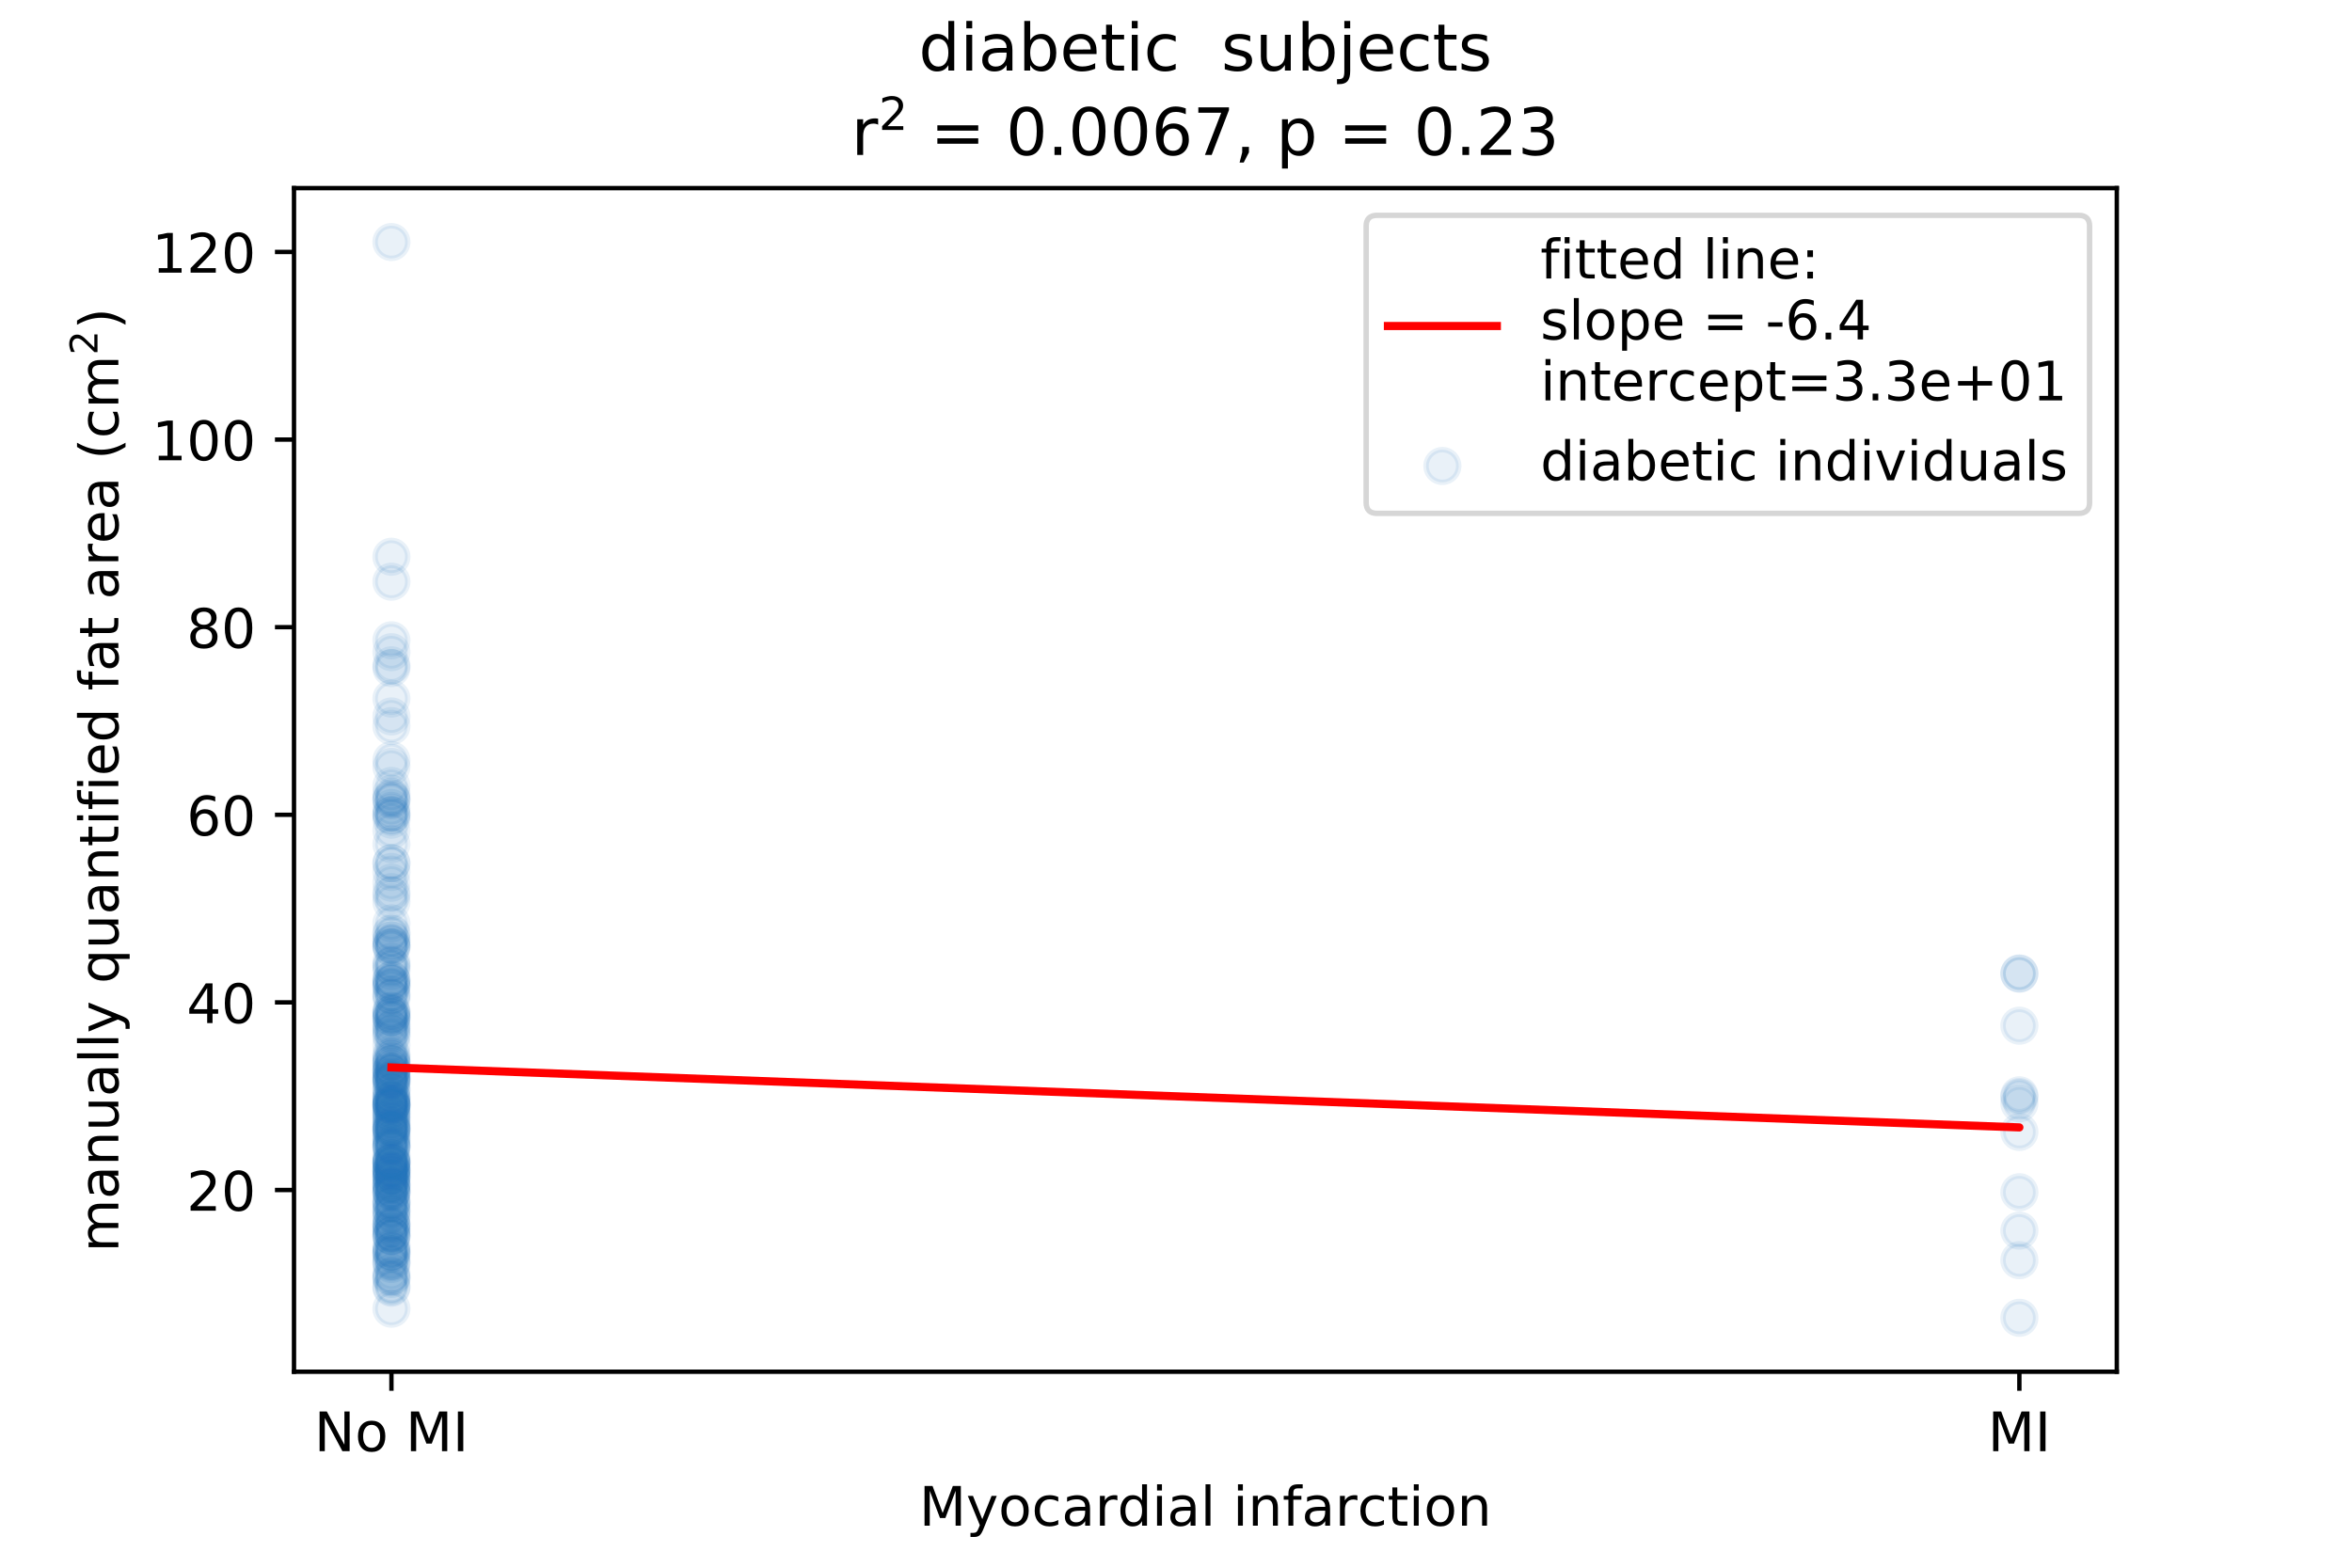 <?xml version="1.0" encoding="utf-8" standalone="no"?>
<!DOCTYPE svg PUBLIC "-//W3C//DTD SVG 1.1//EN"
  "http://www.w3.org/Graphics/SVG/1.1/DTD/svg11.dtd">
<!-- Created with matplotlib (https://matplotlib.org/) -->
<svg height="288pt" version="1.1" viewBox="0 0 432 288" width="432pt" xmlns="http://www.w3.org/2000/svg" xmlns:xlink="http://www.w3.org/1999/xlink">
 <defs>
  <style type="text/css">
*{stroke-linecap:butt;stroke-linejoin:round;}
  </style>
 </defs>
 <g id="figure_1">
  <g id="patch_1">
   <path d="M 0 288 
L 432 288 
L 432 0 
L 0 0 
z
" style="fill:#ffffff;"/>
  </g>
  <g id="axes_1">
   <g id="patch_2">
    <path d="M 54 252 
L 388.8 252 
L 388.8 34.56 
L 54 34.56 
z
" style="fill:#ffffff;"/>
   </g>
   <g id="PathCollection_1">
    <defs>
     <path d="M 0 3 
C 0.796 3 1.559 2.684 2.121 2.121 
C 2.684 1.559 3 0.796 3 0 
C 3 -0.796 2.684 -1.559 2.121 -2.121 
C 1.559 -2.684 0.796 -3 0 -3 
C -0.796 -3 -1.559 -2.684 -2.121 -2.121 
C -2.684 -1.559 -3 -0.796 -3 0 
C -3 0.796 -2.684 1.559 -2.121 2.121 
C -1.559 2.684 -0.796 3 0 3 
z
" id="md824e006c3" style="stroke:#1f77b4;stroke-opacity:0.1;"/>
    </defs>
    <g clip-path="url(#p016fe35ab0)">
     <use style="fill:#1f77b4;fill-opacity:0.1;stroke:#1f77b4;stroke-opacity:0.1;" x="71.897" xlink:href="#md824e006c3" y="216.555"/>
     <use style="fill:#1f77b4;fill-opacity:0.1;stroke:#1f77b4;stroke-opacity:0.1;" x="71.897" xlink:href="#md824e006c3" y="234.673"/>
     <use style="fill:#1f77b4;fill-opacity:0.1;stroke:#1f77b4;stroke-opacity:0.1;" x="71.897" xlink:href="#md824e006c3" y="204.247"/>
     <use style="fill:#1f77b4;fill-opacity:0.1;stroke:#1f77b4;stroke-opacity:0.1;" x="71.897" xlink:href="#md824e006c3" y="202.522"/>
     <use style="fill:#1f77b4;fill-opacity:0.1;stroke:#1f77b4;stroke-opacity:0.1;" x="71.897" xlink:href="#md824e006c3" y="234.5"/>
     <use style="fill:#1f77b4;fill-opacity:0.1;stroke:#1f77b4;stroke-opacity:0.1;" x="71.897" xlink:href="#md824e006c3" y="190.407"/>
     <use style="fill:#1f77b4;fill-opacity:0.1;stroke:#1f77b4;stroke-opacity:0.1;" x="71.897" xlink:href="#md824e006c3" y="221.099"/>
     <use style="fill:#1f77b4;fill-opacity:0.1;stroke:#1f77b4;stroke-opacity:0.1;" x="370.903" xlink:href="#md824e006c3" y="201.218"/>
     <use style="fill:#1f77b4;fill-opacity:0.1;stroke:#1f77b4;stroke-opacity:0.1;" x="71.897" xlink:href="#md824e006c3" y="222.652"/>
     <use style="fill:#1f77b4;fill-opacity:0.1;stroke:#1f77b4;stroke-opacity:0.1;" x="71.897" xlink:href="#md824e006c3" y="207.64"/>
     <use style="fill:#1f77b4;fill-opacity:0.1;stroke:#1f77b4;stroke-opacity:0.1;" x="71.897" xlink:href="#md824e006c3" y="229.899"/>
     <use style="fill:#1f77b4;fill-opacity:0.1;stroke:#1f77b4;stroke-opacity:0.1;" x="71.897" xlink:href="#md824e006c3" y="198.093"/>
     <use style="fill:#1f77b4;fill-opacity:0.1;stroke:#1f77b4;stroke-opacity:0.1;" x="71.897" xlink:href="#md824e006c3" y="225.701"/>
     <use style="fill:#1f77b4;fill-opacity:0.1;stroke:#1f77b4;stroke-opacity:0.1;" x="71.897" xlink:href="#md824e006c3" y="223.63"/>
     <use style="fill:#1f77b4;fill-opacity:0.1;stroke:#1f77b4;stroke-opacity:0.1;" x="370.903" xlink:href="#md824e006c3" y="231.51"/>
     <use style="fill:#1f77b4;fill-opacity:0.1;stroke:#1f77b4;stroke-opacity:0.1;" x="71.897" xlink:href="#md824e006c3" y="223.469"/>
     <use style="fill:#1f77b4;fill-opacity:0.1;stroke:#1f77b4;stroke-opacity:0.1;" x="71.897" xlink:href="#md824e006c3" y="205.57"/>
     <use style="fill:#1f77b4;fill-opacity:0.1;stroke:#1f77b4;stroke-opacity:0.1;" x="370.903" xlink:href="#md824e006c3" y="188.43"/>
     <use style="fill:#1f77b4;fill-opacity:0.1;stroke:#1f77b4;stroke-opacity:0.1;" x="71.897" xlink:href="#md824e006c3" y="202.752"/>
     <use style="fill:#1f77b4;fill-opacity:0.1;stroke:#1f77b4;stroke-opacity:0.1;" x="71.897" xlink:href="#md824e006c3" y="201.716"/>
     <use style="fill:#1f77b4;fill-opacity:0.1;stroke:#1f77b4;stroke-opacity:0.1;" x="71.897" xlink:href="#md824e006c3" y="207.211"/>
     <use style="fill:#1f77b4;fill-opacity:0.1;stroke:#1f77b4;stroke-opacity:0.1;" x="370.903" xlink:href="#md824e006c3" y="242.093"/>
     <use style="fill:#1f77b4;fill-opacity:0.1;stroke:#1f77b4;stroke-opacity:0.1;" x="71.897" xlink:href="#md824e006c3" y="220.984"/>
     <use style="fill:#1f77b4;fill-opacity:0.1;stroke:#1f77b4;stroke-opacity:0.1;" x="71.897" xlink:href="#md824e006c3" y="236.571"/>
     <use style="fill:#1f77b4;fill-opacity:0.1;stroke:#1f77b4;stroke-opacity:0.1;" x="71.897" xlink:href="#md824e006c3" y="218.799"/>
     <use style="fill:#1f77b4;fill-opacity:0.1;stroke:#1f77b4;stroke-opacity:0.1;" x="71.897" xlink:href="#md824e006c3" y="212.299"/>
     <use style="fill:#1f77b4;fill-opacity:0.1;stroke:#1f77b4;stroke-opacity:0.1;" x="71.897" xlink:href="#md824e006c3" y="218.856"/>
     <use style="fill:#1f77b4;fill-opacity:0.1;stroke:#1f77b4;stroke-opacity:0.1;" x="71.897" xlink:href="#md824e006c3" y="203.721"/>
     <use style="fill:#1f77b4;fill-opacity:0.1;stroke:#1f77b4;stroke-opacity:0.1;" x="71.897" xlink:href="#md824e006c3" y="202.119"/>
     <use style="fill:#1f77b4;fill-opacity:0.1;stroke:#1f77b4;stroke-opacity:0.1;" x="71.897" xlink:href="#md824e006c3" y="201.486"/>
     <use style="fill:#1f77b4;fill-opacity:0.1;stroke:#1f77b4;stroke-opacity:0.1;" x="71.897" xlink:href="#md824e006c3" y="185.715"/>
     <use style="fill:#1f77b4;fill-opacity:0.1;stroke:#1f77b4;stroke-opacity:0.1;" x="71.897" xlink:href="#md824e006c3" y="215.348"/>
     <use style="fill:#1f77b4;fill-opacity:0.1;stroke:#1f77b4;stroke-opacity:0.1;" x="71.897" xlink:href="#md824e006c3" y="234.961"/>
     <use style="fill:#1f77b4;fill-opacity:0.1;stroke:#1f77b4;stroke-opacity:0.1;" x="71.897" xlink:href="#md824e006c3" y="197.92"/>
     <use style="fill:#1f77b4;fill-opacity:0.1;stroke:#1f77b4;stroke-opacity:0.1;" x="71.897" xlink:href="#md824e006c3" y="202.891"/>
     <use style="fill:#1f77b4;fill-opacity:0.1;stroke:#1f77b4;stroke-opacity:0.1;" x="71.897" xlink:href="#md824e006c3" y="214.6"/>
     <use style="fill:#1f77b4;fill-opacity:0.1;stroke:#1f77b4;stroke-opacity:0.1;" x="71.897" xlink:href="#md824e006c3" y="201.486"/>
     <use style="fill:#1f77b4;fill-opacity:0.1;stroke:#1f77b4;stroke-opacity:0.1;" x="71.897" xlink:href="#md824e006c3" y="207.065"/>
     <use style="fill:#1f77b4;fill-opacity:0.1;stroke:#1f77b4;stroke-opacity:0.1;" x="71.897" xlink:href="#md824e006c3" y="206.778"/>
     <use style="fill:#1f77b4;fill-opacity:0.1;stroke:#1f77b4;stroke-opacity:0.1;" x="71.897" xlink:href="#md824e006c3" y="207.64"/>
     <use style="fill:#1f77b4;fill-opacity:0.1;stroke:#1f77b4;stroke-opacity:0.1;" x="71.897" xlink:href="#md824e006c3" y="230.359"/>
     <use style="fill:#1f77b4;fill-opacity:0.1;stroke:#1f77b4;stroke-opacity:0.1;" x="71.897" xlink:href="#md824e006c3" y="208.791"/>
     <use style="fill:#1f77b4;fill-opacity:0.1;stroke:#1f77b4;stroke-opacity:0.1;" x="71.897" xlink:href="#md824e006c3" y="202.769"/>
     <use style="fill:#1f77b4;fill-opacity:0.1;stroke:#1f77b4;stroke-opacity:0.1;" x="370.903" xlink:href="#md824e006c3" y="201.544"/>
     <use style="fill:#1f77b4;fill-opacity:0.1;stroke:#1f77b4;stroke-opacity:0.1;" x="71.897" xlink:href="#md824e006c3" y="215.356"/>
     <use style="fill:#1f77b4;fill-opacity:0.1;stroke:#1f77b4;stroke-opacity:0.1;" x="71.897" xlink:href="#md824e006c3" y="230.762"/>
     <use style="fill:#1f77b4;fill-opacity:0.1;stroke:#1f77b4;stroke-opacity:0.1;" x="71.897" xlink:href="#md824e006c3" y="210.939"/>
     <use style="fill:#1f77b4;fill-opacity:0.1;stroke:#1f77b4;stroke-opacity:0.1;" x="71.897" xlink:href="#md824e006c3" y="229.899"/>
     <use style="fill:#1f77b4;fill-opacity:0.1;stroke:#1f77b4;stroke-opacity:0.1;" x="71.897" xlink:href="#md824e006c3" y="224.846"/>
     <use style="fill:#1f77b4;fill-opacity:0.1;stroke:#1f77b4;stroke-opacity:0.1;" x="71.897" xlink:href="#md824e006c3" y="240.425"/>
     <use style="fill:#1f77b4;fill-opacity:0.1;stroke:#1f77b4;stroke-opacity:0.1;" x="71.897" xlink:href="#md824e006c3" y="187.337"/>
     <use style="fill:#1f77b4;fill-opacity:0.1;stroke:#1f77b4;stroke-opacity:0.1;" x="71.897" xlink:href="#md824e006c3" y="174.051"/>
     <use style="fill:#1f77b4;fill-opacity:0.1;stroke:#1f77b4;stroke-opacity:0.1;" x="71.897" xlink:href="#md824e006c3" y="226.218"/>
     <use style="fill:#1f77b4;fill-opacity:0.1;stroke:#1f77b4;stroke-opacity:0.1;" x="370.903" xlink:href="#md824e006c3" y="202.694"/>
     <use style="fill:#1f77b4;fill-opacity:0.1;stroke:#1f77b4;stroke-opacity:0.1;" x="71.897" xlink:href="#md824e006c3" y="233.81"/>
     <use style="fill:#1f77b4;fill-opacity:0.1;stroke:#1f77b4;stroke-opacity:0.1;" x="71.897" xlink:href="#md824e006c3" y="227.081"/>
     <use style="fill:#1f77b4;fill-opacity:0.1;stroke:#1f77b4;stroke-opacity:0.1;" x="71.897" xlink:href="#md824e006c3" y="210.631"/>
     <use style="fill:#1f77b4;fill-opacity:0.1;stroke:#1f77b4;stroke-opacity:0.1;" x="71.897" xlink:href="#md824e006c3" y="219.144"/>
     <use style="fill:#1f77b4;fill-opacity:0.1;stroke:#1f77b4;stroke-opacity:0.1;" x="71.897" xlink:href="#md824e006c3" y="216.383"/>
     <use style="fill:#1f77b4;fill-opacity:0.1;stroke:#1f77b4;stroke-opacity:0.1;" x="71.897" xlink:href="#md824e006c3" y="169.622"/>
     <use style="fill:#1f77b4;fill-opacity:0.1;stroke:#1f77b4;stroke-opacity:0.1;" x="71.897" xlink:href="#md824e006c3" y="189.12"/>
     <use style="fill:#1f77b4;fill-opacity:0.1;stroke:#1f77b4;stroke-opacity:0.1;" x="71.897" xlink:href="#md824e006c3" y="145.832"/>
     <use style="fill:#1f77b4;fill-opacity:0.1;stroke:#1f77b4;stroke-opacity:0.1;" x="71.897" xlink:href="#md824e006c3" y="217.706"/>
     <use style="fill:#1f77b4;fill-opacity:0.1;stroke:#1f77b4;stroke-opacity:0.1;" x="71.897" xlink:href="#md824e006c3" y="195.505"/>
     <use style="fill:#1f77b4;fill-opacity:0.1;stroke:#1f77b4;stroke-opacity:0.1;" x="71.897" xlink:href="#md824e006c3" y="186.129"/>
     <use style="fill:#1f77b4;fill-opacity:0.1;stroke:#1f77b4;stroke-opacity:0.1;" x="71.897" xlink:href="#md824e006c3" y="149.722"/>
     <use style="fill:#1f77b4;fill-opacity:0.1;stroke:#1f77b4;stroke-opacity:0.1;" x="71.897" xlink:href="#md824e006c3" y="188.2"/>
     <use style="fill:#1f77b4;fill-opacity:0.1;stroke:#1f77b4;stroke-opacity:0.1;" x="71.897" xlink:href="#md824e006c3" y="149.779"/>
     <use style="fill:#1f77b4;fill-opacity:0.1;stroke:#1f77b4;stroke-opacity:0.1;" x="71.897" xlink:href="#md824e006c3" y="217.361"/>
     <use style="fill:#1f77b4;fill-opacity:0.1;stroke:#1f77b4;stroke-opacity:0.1;" x="71.897" xlink:href="#md824e006c3" y="198.208"/>
     <use style="fill:#1f77b4;fill-opacity:0.1;stroke:#1f77b4;stroke-opacity:0.1;" x="71.897" xlink:href="#md824e006c3" y="202.252"/>
     <use style="fill:#1f77b4;fill-opacity:0.1;stroke:#1f77b4;stroke-opacity:0.1;" x="71.897" xlink:href="#md824e006c3" y="177.56"/>
     <use style="fill:#1f77b4;fill-opacity:0.1;stroke:#1f77b4;stroke-opacity:0.1;" x="71.897" xlink:href="#md824e006c3" y="213.565"/>
     <use style="fill:#1f77b4;fill-opacity:0.1;stroke:#1f77b4;stroke-opacity:0.1;" x="71.897" xlink:href="#md824e006c3" y="205.052"/>
     <use style="fill:#1f77b4;fill-opacity:0.1;stroke:#1f77b4;stroke-opacity:0.1;" x="71.897" xlink:href="#md824e006c3" y="232.2"/>
     <use style="fill:#1f77b4;fill-opacity:0.1;stroke:#1f77b4;stroke-opacity:0.1;" x="71.897" xlink:href="#md824e006c3" y="131.616"/>
     <use style="fill:#1f77b4;fill-opacity:0.1;stroke:#1f77b4;stroke-opacity:0.1;" x="71.897" xlink:href="#md824e006c3" y="215.003"/>
     <use style="fill:#1f77b4;fill-opacity:0.1;stroke:#1f77b4;stroke-opacity:0.1;" x="71.897" xlink:href="#md824e006c3" y="194.584"/>
     <use style="fill:#1f77b4;fill-opacity:0.1;stroke:#1f77b4;stroke-opacity:0.1;" x="71.897" xlink:href="#md824e006c3" y="213.622"/>
     <use style="fill:#1f77b4;fill-opacity:0.1;stroke:#1f77b4;stroke-opacity:0.1;" x="71.897" xlink:href="#md824e006c3" y="122.733"/>
     <use style="fill:#1f77b4;fill-opacity:0.1;stroke:#1f77b4;stroke-opacity:0.1;" x="71.897" xlink:href="#md824e006c3" y="202.982"/>
     <use style="fill:#1f77b4;fill-opacity:0.1;stroke:#1f77b4;stroke-opacity:0.1;" x="71.897" xlink:href="#md824e006c3" y="209.999"/>
     <use style="fill:#1f77b4;fill-opacity:0.1;stroke:#1f77b4;stroke-opacity:0.1;" x="71.897" xlink:href="#md824e006c3" y="147.019"/>
     <use style="fill:#1f77b4;fill-opacity:0.1;stroke:#1f77b4;stroke-opacity:0.1;" x="71.897" xlink:href="#md824e006c3" y="176.688"/>
     <use style="fill:#1f77b4;fill-opacity:0.1;stroke:#1f77b4;stroke-opacity:0.1;" x="71.897" xlink:href="#md824e006c3" y="133.387"/>
     <use style="fill:#1f77b4;fill-opacity:0.1;stroke:#1f77b4;stroke-opacity:0.1;" x="71.897" xlink:href="#md824e006c3" y="196.77"/>
     <use style="fill:#1f77b4;fill-opacity:0.1;stroke:#1f77b4;stroke-opacity:0.1;" x="71.897" xlink:href="#md824e006c3" y="199.991"/>
     <use style="fill:#1f77b4;fill-opacity:0.1;stroke:#1f77b4;stroke-opacity:0.1;" x="71.897" xlink:href="#md824e006c3" y="146.846"/>
     <use style="fill:#1f77b4;fill-opacity:0.1;stroke:#1f77b4;stroke-opacity:0.1;" x="71.897" xlink:href="#md824e006c3" y="180.741"/>
     <use style="fill:#1f77b4;fill-opacity:0.1;stroke:#1f77b4;stroke-opacity:0.1;" x="71.897" xlink:href="#md824e006c3" y="128.332"/>
     <use style="fill:#1f77b4;fill-opacity:0.1;stroke:#1f77b4;stroke-opacity:0.1;" x="71.897" xlink:href="#md824e006c3" y="198.38"/>
     <use style="fill:#1f77b4;fill-opacity:0.1;stroke:#1f77b4;stroke-opacity:0.1;" x="71.897" xlink:href="#md824e006c3" y="146.647"/>
     <use style="fill:#1f77b4;fill-opacity:0.1;stroke:#1f77b4;stroke-opacity:0.1;" x="71.897" xlink:href="#md824e006c3" y="216.038"/>
     <use style="fill:#1f77b4;fill-opacity:0.1;stroke:#1f77b4;stroke-opacity:0.1;" x="71.897" xlink:href="#md824e006c3" y="195.505"/>
     <use style="fill:#1f77b4;fill-opacity:0.1;stroke:#1f77b4;stroke-opacity:0.1;" x="71.897" xlink:href="#md824e006c3" y="180.033"/>
     <use style="fill:#1f77b4;fill-opacity:0.1;stroke:#1f77b4;stroke-opacity:0.1;" x="71.897" xlink:href="#md824e006c3" y="177.387"/>
     <use style="fill:#1f77b4;fill-opacity:0.1;stroke:#1f77b4;stroke-opacity:0.1;" x="71.897" xlink:href="#md824e006c3" y="228.921"/>
     <use style="fill:#1f77b4;fill-opacity:0.1;stroke:#1f77b4;stroke-opacity:0.1;" x="71.897" xlink:href="#md824e006c3" y="173.5"/>
     <use style="fill:#1f77b4;fill-opacity:0.1;stroke:#1f77b4;stroke-opacity:0.1;" x="71.897" xlink:href="#md824e006c3" y="155.071"/>
     <use style="fill:#1f77b4;fill-opacity:0.1;stroke:#1f77b4;stroke-opacity:0.1;" x="71.897" xlink:href="#md824e006c3" y="204.362"/>
     <use style="fill:#1f77b4;fill-opacity:0.1;stroke:#1f77b4;stroke-opacity:0.1;" x="370.903" xlink:href="#md824e006c3" y="178.882"/>
     <use style="fill:#1f77b4;fill-opacity:0.1;stroke:#1f77b4;stroke-opacity:0.1;" x="71.897" xlink:href="#md824e006c3" y="207.525"/>
     <use style="fill:#1f77b4;fill-opacity:0.1;stroke:#1f77b4;stroke-opacity:0.1;" x="71.897" xlink:href="#md824e006c3" y="191.996"/>
     <use style="fill:#1f77b4;fill-opacity:0.1;stroke:#1f77b4;stroke-opacity:0.1;" x="71.897" xlink:href="#md824e006c3" y="178.365"/>
     <use style="fill:#1f77b4;fill-opacity:0.1;stroke:#1f77b4;stroke-opacity:0.1;" x="71.897" xlink:href="#md824e006c3" y="185.784"/>
     <use style="fill:#1f77b4;fill-opacity:0.1;stroke:#1f77b4;stroke-opacity:0.1;" x="71.897" xlink:href="#md824e006c3" y="217.763"/>
     <use style="fill:#1f77b4;fill-opacity:0.1;stroke:#1f77b4;stroke-opacity:0.1;" x="71.897" xlink:href="#md824e006c3" y="183.484"/>
     <use style="fill:#1f77b4;fill-opacity:0.1;stroke:#1f77b4;stroke-opacity:0.1;" x="71.897" xlink:href="#md824e006c3" y="158.579"/>
     <use style="fill:#1f77b4;fill-opacity:0.1;stroke:#1f77b4;stroke-opacity:0.1;" x="71.897" xlink:href="#md824e006c3" y="139.656"/>
     <use style="fill:#1f77b4;fill-opacity:0.1;stroke:#1f77b4;stroke-opacity:0.1;" x="71.897" xlink:href="#md824e006c3" y="224.723"/>
     <use style="fill:#1f77b4;fill-opacity:0.1;stroke:#1f77b4;stroke-opacity:0.1;" x="71.897" xlink:href="#md824e006c3" y="196.54"/>
     <use style="fill:#1f77b4;fill-opacity:0.1;stroke:#1f77b4;stroke-opacity:0.1;" x="71.897" xlink:href="#md824e006c3" y="225.01"/>
     <use style="fill:#1f77b4;fill-opacity:0.1;stroke:#1f77b4;stroke-opacity:0.1;" x="71.897" xlink:href="#md824e006c3" y="195.042"/>
     <use style="fill:#1f77b4;fill-opacity:0.1;stroke:#1f77b4;stroke-opacity:0.1;" x="370.903" xlink:href="#md824e006c3" y="207.952"/>
     <use style="fill:#1f77b4;fill-opacity:0.1;stroke:#1f77b4;stroke-opacity:0.1;" x="71.897" xlink:href="#md824e006c3" y="179.944"/>
     <use style="fill:#1f77b4;fill-opacity:0.1;stroke:#1f77b4;stroke-opacity:0.1;" x="71.897" xlink:href="#md824e006c3" y="231.912"/>
     <use style="fill:#1f77b4;fill-opacity:0.1;stroke:#1f77b4;stroke-opacity:0.1;" x="71.897" xlink:href="#md824e006c3" y="207.871"/>
     <use style="fill:#1f77b4;fill-opacity:0.1;stroke:#1f77b4;stroke-opacity:0.1;" x="71.897" xlink:href="#md824e006c3" y="213.645"/>
     <use style="fill:#1f77b4;fill-opacity:0.1;stroke:#1f77b4;stroke-opacity:0.1;" x="71.897" xlink:href="#md824e006c3" y="209.481"/>
     <use style="fill:#1f77b4;fill-opacity:0.1;stroke:#1f77b4;stroke-opacity:0.1;" x="71.897" xlink:href="#md824e006c3" y="222.48"/>
     <use style="fill:#1f77b4;fill-opacity:0.1;stroke:#1f77b4;stroke-opacity:0.1;" x="71.897" xlink:href="#md824e006c3" y="173.648"/>
     <use style="fill:#1f77b4;fill-opacity:0.1;stroke:#1f77b4;stroke-opacity:0.1;" x="71.897" xlink:href="#md824e006c3" y="203.442"/>
     <use style="fill:#1f77b4;fill-opacity:0.1;stroke:#1f77b4;stroke-opacity:0.1;" x="71.897" xlink:href="#md824e006c3" y="215.808"/>
     <use style="fill:#1f77b4;fill-opacity:0.1;stroke:#1f77b4;stroke-opacity:0.1;" x="71.897" xlink:href="#md824e006c3" y="160.19"/>
     <use style="fill:#1f77b4;fill-opacity:0.1;stroke:#1f77b4;stroke-opacity:0.1;" x="71.897" xlink:href="#md824e006c3" y="214.945"/>
     <use style="fill:#1f77b4;fill-opacity:0.1;stroke:#1f77b4;stroke-opacity:0.1;" x="71.897" xlink:href="#md824e006c3" y="102.272"/>
     <use style="fill:#1f77b4;fill-opacity:0.1;stroke:#1f77b4;stroke-opacity:0.1;" x="71.897" xlink:href="#md824e006c3" y="226.103"/>
     <use style="fill:#1f77b4;fill-opacity:0.1;stroke:#1f77b4;stroke-opacity:0.1;" x="71.897" xlink:href="#md824e006c3" y="227.138"/>
     <use style="fill:#1f77b4;fill-opacity:0.1;stroke:#1f77b4;stroke-opacity:0.1;" x="71.897" xlink:href="#md824e006c3" y="227.023"/>
     <use style="fill:#1f77b4;fill-opacity:0.1;stroke:#1f77b4;stroke-opacity:0.1;" x="71.897" xlink:href="#md824e006c3" y="215.118"/>
     <use style="fill:#1f77b4;fill-opacity:0.1;stroke:#1f77b4;stroke-opacity:0.1;" x="71.897" xlink:href="#md824e006c3" y="214.715"/>
     <use style="fill:#1f77b4;fill-opacity:0.1;stroke:#1f77b4;stroke-opacity:0.1;" x="71.897" xlink:href="#md824e006c3" y="140.864"/>
     <use style="fill:#1f77b4;fill-opacity:0.1;stroke:#1f77b4;stroke-opacity:0.1;" x="71.897" xlink:href="#md824e006c3" y="149.319"/>
     <use style="fill:#1f77b4;fill-opacity:0.1;stroke:#1f77b4;stroke-opacity:0.1;" x="71.897" xlink:href="#md824e006c3" y="150.585"/>
     <use style="fill:#1f77b4;fill-opacity:0.1;stroke:#1f77b4;stroke-opacity:0.1;" x="71.897" xlink:href="#md824e006c3" y="173.958"/>
     <use style="fill:#1f77b4;fill-opacity:0.1;stroke:#1f77b4;stroke-opacity:0.1;" x="71.897" xlink:href="#md824e006c3" y="218.971"/>
     <use style="fill:#1f77b4;fill-opacity:0.1;stroke:#1f77b4;stroke-opacity:0.1;" x="71.897" xlink:href="#md824e006c3" y="186.82"/>
     <use style="fill:#1f77b4;fill-opacity:0.1;stroke:#1f77b4;stroke-opacity:0.1;" x="71.897" xlink:href="#md824e006c3" y="186.36"/>
     <use style="fill:#1f77b4;fill-opacity:0.1;stroke:#1f77b4;stroke-opacity:0.1;" x="71.897" xlink:href="#md824e006c3" y="181.471"/>
     <use style="fill:#1f77b4;fill-opacity:0.1;stroke:#1f77b4;stroke-opacity:0.1;" x="71.897" xlink:href="#md824e006c3" y="197.288"/>
     <use style="fill:#1f77b4;fill-opacity:0.1;stroke:#1f77b4;stroke-opacity:0.1;" x="71.897" xlink:href="#md824e006c3" y="172.728"/>
     <use style="fill:#1f77b4;fill-opacity:0.1;stroke:#1f77b4;stroke-opacity:0.1;" x="71.897" xlink:href="#md824e006c3" y="225.24"/>
     <use style="fill:#1f77b4;fill-opacity:0.1;stroke:#1f77b4;stroke-opacity:0.1;" x="71.897" xlink:href="#md824e006c3" y="144.373"/>
     <use style="fill:#1f77b4;fill-opacity:0.1;stroke:#1f77b4;stroke-opacity:0.1;" x="71.897" xlink:href="#md824e006c3" y="206.375"/>
     <use style="fill:#1f77b4;fill-opacity:0.1;stroke:#1f77b4;stroke-opacity:0.1;" x="71.897" xlink:href="#md824e006c3" y="221.617"/>
     <use style="fill:#1f77b4;fill-opacity:0.1;stroke:#1f77b4;stroke-opacity:0.1;" x="71.897" xlink:href="#md824e006c3" y="152.54"/>
     <use style="fill:#1f77b4;fill-opacity:0.1;stroke:#1f77b4;stroke-opacity:0.1;" x="71.897" xlink:href="#md824e006c3" y="226.908"/>
     <use style="fill:#1f77b4;fill-opacity:0.1;stroke:#1f77b4;stroke-opacity:0.1;" x="71.897" xlink:href="#md824e006c3" y="206.161"/>
     <use style="fill:#1f77b4;fill-opacity:0.1;stroke:#1f77b4;stroke-opacity:0.1;" x="71.897" xlink:href="#md824e006c3" y="230.014"/>
     <use style="fill:#1f77b4;fill-opacity:0.1;stroke:#1f77b4;stroke-opacity:0.1;" x="71.897" xlink:href="#md824e006c3" y="148.456"/>
     <use style="fill:#1f77b4;fill-opacity:0.1;stroke:#1f77b4;stroke-opacity:0.1;" x="71.897" xlink:href="#md824e006c3" y="205.397"/>
     <use style="fill:#1f77b4;fill-opacity:0.1;stroke:#1f77b4;stroke-opacity:0.1;" x="71.897" xlink:href="#md824e006c3" y="196.885"/>
     <use style="fill:#1f77b4;fill-opacity:0.1;stroke:#1f77b4;stroke-opacity:0.1;" x="71.897" xlink:href="#md824e006c3" y="180.896"/>
     <use style="fill:#1f77b4;fill-opacity:0.1;stroke:#1f77b4;stroke-opacity:0.1;" x="71.897" xlink:href="#md824e006c3" y="182.736"/>
     <use style="fill:#1f77b4;fill-opacity:0.1;stroke:#1f77b4;stroke-opacity:0.1;" x="71.897" xlink:href="#md824e006c3" y="203.039"/>
     <use style="fill:#1f77b4;fill-opacity:0.1;stroke:#1f77b4;stroke-opacity:0.1;" x="71.897" xlink:href="#md824e006c3" y="222.307"/>
     <use style="fill:#1f77b4;fill-opacity:0.1;stroke:#1f77b4;stroke-opacity:0.1;" x="71.897" xlink:href="#md824e006c3" y="203.154"/>
     <use style="fill:#1f77b4;fill-opacity:0.1;stroke:#1f77b4;stroke-opacity:0.1;" x="370.903" xlink:href="#md824e006c3" y="219.029"/>
     <use style="fill:#1f77b4;fill-opacity:0.1;stroke:#1f77b4;stroke-opacity:0.1;" x="71.897" xlink:href="#md824e006c3" y="213.565"/>
     <use style="fill:#1f77b4;fill-opacity:0.1;stroke:#1f77b4;stroke-opacity:0.1;" x="71.897" xlink:href="#md824e006c3" y="209.308"/>
     <use style="fill:#1f77b4;fill-opacity:0.1;stroke:#1f77b4;stroke-opacity:0.1;" x="71.897" xlink:href="#md824e006c3" y="171.404"/>
     <use style="fill:#1f77b4;fill-opacity:0.1;stroke:#1f77b4;stroke-opacity:0.1;" x="71.897" xlink:href="#md824e006c3" y="218.223"/>
     <use style="fill:#1f77b4;fill-opacity:0.1;stroke:#1f77b4;stroke-opacity:0.1;" x="71.897" xlink:href="#md824e006c3" y="182.794"/>
     <use style="fill:#1f77b4;fill-opacity:0.1;stroke:#1f77b4;stroke-opacity:0.1;" x="71.897" xlink:href="#md824e006c3" y="158.585"/>
     <use style="fill:#1f77b4;fill-opacity:0.1;stroke:#1f77b4;stroke-opacity:0.1;" x="71.897" xlink:href="#md824e006c3" y="217.418"/>
     <use style="fill:#1f77b4;fill-opacity:0.1;stroke:#1f77b4;stroke-opacity:0.1;" x="71.897" xlink:href="#md824e006c3" y="210.344"/>
     <use style="fill:#1f77b4;fill-opacity:0.1;stroke:#1f77b4;stroke-opacity:0.1;" x="71.897" xlink:href="#md824e006c3" y="198.841"/>
     <use style="fill:#1f77b4;fill-opacity:0.1;stroke:#1f77b4;stroke-opacity:0.1;" x="71.897" xlink:href="#md824e006c3" y="210.459"/>
     <use style="fill:#1f77b4;fill-opacity:0.1;stroke:#1f77b4;stroke-opacity:0.1;" x="71.897" xlink:href="#md824e006c3" y="162.157"/>
     <use style="fill:#1f77b4;fill-opacity:0.1;stroke:#1f77b4;stroke-opacity:0.1;" x="71.897" xlink:href="#md824e006c3" y="196.54"/>
     <use style="fill:#1f77b4;fill-opacity:0.1;stroke:#1f77b4;stroke-opacity:0.1;" x="71.897" xlink:href="#md824e006c3" y="172.786"/>
     <use style="fill:#1f77b4;fill-opacity:0.1;stroke:#1f77b4;stroke-opacity:0.1;" x="71.897" xlink:href="#md824e006c3" y="44.467"/>
     <use style="fill:#1f77b4;fill-opacity:0.1;stroke:#1f77b4;stroke-opacity:0.1;" x="71.897" xlink:href="#md824e006c3" y="208.503"/>
     <use style="fill:#1f77b4;fill-opacity:0.1;stroke:#1f77b4;stroke-opacity:0.1;" x="71.897" xlink:href="#md824e006c3" y="165.711"/>
     <use style="fill:#1f77b4;fill-opacity:0.1;stroke:#1f77b4;stroke-opacity:0.1;" x="71.897" xlink:href="#md824e006c3" y="207.238"/>
     <use style="fill:#1f77b4;fill-opacity:0.1;stroke:#1f77b4;stroke-opacity:0.1;" x="71.897" xlink:href="#md824e006c3" y="215.98"/>
     <use style="fill:#1f77b4;fill-opacity:0.1;stroke:#1f77b4;stroke-opacity:0.1;" x="370.903" xlink:href="#md824e006c3" y="226.074"/>
     <use style="fill:#1f77b4;fill-opacity:0.1;stroke:#1f77b4;stroke-opacity:0.1;" x="71.897" xlink:href="#md824e006c3" y="197.805"/>
     <use style="fill:#1f77b4;fill-opacity:0.1;stroke:#1f77b4;stroke-opacity:0.1;" x="71.897" xlink:href="#md824e006c3" y="181.183"/>
     <use style="fill:#1f77b4;fill-opacity:0.1;stroke:#1f77b4;stroke-opacity:0.1;" x="370.903" xlink:href="#md824e006c3" y="178.825"/>
     <use style="fill:#1f77b4;fill-opacity:0.1;stroke:#1f77b4;stroke-opacity:0.1;" x="71.897" xlink:href="#md824e006c3" y="204.707"/>
     <use style="fill:#1f77b4;fill-opacity:0.1;stroke:#1f77b4;stroke-opacity:0.1;" x="71.897" xlink:href="#md824e006c3" y="219.259"/>
     <use style="fill:#1f77b4;fill-opacity:0.1;stroke:#1f77b4;stroke-opacity:0.1;" x="71.897" xlink:href="#md824e006c3" y="188.545"/>
     <use style="fill:#1f77b4;fill-opacity:0.1;stroke:#1f77b4;stroke-opacity:0.1;" x="71.897" xlink:href="#md824e006c3" y="198.553"/>
     <use style="fill:#1f77b4;fill-opacity:0.1;stroke:#1f77b4;stroke-opacity:0.1;" x="71.897" xlink:href="#md824e006c3" y="229.267"/>
     <use style="fill:#1f77b4;fill-opacity:0.1;stroke:#1f77b4;stroke-opacity:0.1;" x="71.897" xlink:href="#md824e006c3" y="187.05"/>
     <use style="fill:#1f77b4;fill-opacity:0.1;stroke:#1f77b4;stroke-opacity:0.1;" x="71.897" xlink:href="#md824e006c3" y="117.628"/>
     <use style="fill:#1f77b4;fill-opacity:0.1;stroke:#1f77b4;stroke-opacity:0.1;" x="71.897" xlink:href="#md824e006c3" y="220.812"/>
     <use style="fill:#1f77b4;fill-opacity:0.1;stroke:#1f77b4;stroke-opacity:0.1;" x="71.897" xlink:href="#md824e006c3" y="213.795"/>
     <use style="fill:#1f77b4;fill-opacity:0.1;stroke:#1f77b4;stroke-opacity:0.1;" x="71.897" xlink:href="#md824e006c3" y="193.664"/>
     <use style="fill:#1f77b4;fill-opacity:0.1;stroke:#1f77b4;stroke-opacity:0.1;" x="71.897" xlink:href="#md824e006c3" y="213.22"/>
     <use style="fill:#1f77b4;fill-opacity:0.1;stroke:#1f77b4;stroke-opacity:0.1;" x="71.897" xlink:href="#md824e006c3" y="186.848"/>
     <use style="fill:#1f77b4;fill-opacity:0.1;stroke:#1f77b4;stroke-opacity:0.1;" x="71.897" xlink:href="#md824e006c3" y="180.205"/>
     <use style="fill:#1f77b4;fill-opacity:0.1;stroke:#1f77b4;stroke-opacity:0.1;" x="71.897" xlink:href="#md824e006c3" y="163.893"/>
     <use style="fill:#1f77b4;fill-opacity:0.1;stroke:#1f77b4;stroke-opacity:0.1;" x="71.897" xlink:href="#md824e006c3" y="196.367"/>
     <use style="fill:#1f77b4;fill-opacity:0.1;stroke:#1f77b4;stroke-opacity:0.1;" x="71.897" xlink:href="#md824e006c3" y="189.35"/>
     <use style="fill:#1f77b4;fill-opacity:0.1;stroke:#1f77b4;stroke-opacity:0.1;" x="71.897" xlink:href="#md824e006c3" y="203.154"/>
     <use style="fill:#1f77b4;fill-opacity:0.1;stroke:#1f77b4;stroke-opacity:0.1;" x="71.897" xlink:href="#md824e006c3" y="216.44"/>
     <use style="fill:#1f77b4;fill-opacity:0.1;stroke:#1f77b4;stroke-opacity:0.1;" x="71.897" xlink:href="#md824e006c3" y="119.813"/>
     <use style="fill:#1f77b4;fill-opacity:0.1;stroke:#1f77b4;stroke-opacity:0.1;" x="71.897" xlink:href="#md824e006c3" y="212.759"/>
     <use style="fill:#1f77b4;fill-opacity:0.1;stroke:#1f77b4;stroke-opacity:0.1;" x="71.897" xlink:href="#md824e006c3" y="122.229"/>
     <use style="fill:#1f77b4;fill-opacity:0.1;stroke:#1f77b4;stroke-opacity:0.1;" x="71.897" xlink:href="#md824e006c3" y="231.682"/>
     <use style="fill:#1f77b4;fill-opacity:0.1;stroke:#1f77b4;stroke-opacity:0.1;" x="71.897" xlink:href="#md824e006c3" y="200.163"/>
     <use style="fill:#1f77b4;fill-opacity:0.1;stroke:#1f77b4;stroke-opacity:0.1;" x="71.897" xlink:href="#md824e006c3" y="213.153"/>
     <use style="fill:#1f77b4;fill-opacity:0.1;stroke:#1f77b4;stroke-opacity:0.1;" x="71.897" xlink:href="#md824e006c3" y="218.051"/>
     <use style="fill:#1f77b4;fill-opacity:0.1;stroke:#1f77b4;stroke-opacity:0.1;" x="71.897" xlink:href="#md824e006c3" y="198.956"/>
     <use style="fill:#1f77b4;fill-opacity:0.1;stroke:#1f77b4;stroke-opacity:0.1;" x="71.897" xlink:href="#md824e006c3" y="214.312"/>
     <use style="fill:#1f77b4;fill-opacity:0.1;stroke:#1f77b4;stroke-opacity:0.1;" x="71.897" xlink:href="#md824e006c3" y="194.067"/>
     <use style="fill:#1f77b4;fill-opacity:0.1;stroke:#1f77b4;stroke-opacity:0.1;" x="71.897" xlink:href="#md824e006c3" y="200.681"/>
     <use style="fill:#1f77b4;fill-opacity:0.1;stroke:#1f77b4;stroke-opacity:0.1;" x="71.897" xlink:href="#md824e006c3" y="220.467"/>
     <use style="fill:#1f77b4;fill-opacity:0.1;stroke:#1f77b4;stroke-opacity:0.1;" x="71.897" xlink:href="#md824e006c3" y="171.599"/>
     <use style="fill:#1f77b4;fill-opacity:0.1;stroke:#1f77b4;stroke-opacity:0.1;" x="71.897" xlink:href="#md824e006c3" y="190.041"/>
     <use style="fill:#1f77b4;fill-opacity:0.1;stroke:#1f77b4;stroke-opacity:0.1;" x="71.897" xlink:href="#md824e006c3" y="236.341"/>
     <use style="fill:#1f77b4;fill-opacity:0.1;stroke:#1f77b4;stroke-opacity:0.1;" x="71.897" xlink:href="#md824e006c3" y="194.987"/>
     <use style="fill:#1f77b4;fill-opacity:0.1;stroke:#1f77b4;stroke-opacity:0.1;" x="71.897" xlink:href="#md824e006c3" y="106.863"/>
     <use style="fill:#1f77b4;fill-opacity:0.1;stroke:#1f77b4;stroke-opacity:0.1;" x="71.897" xlink:href="#md824e006c3" y="210.746"/>
     <use style="fill:#1f77b4;fill-opacity:0.1;stroke:#1f77b4;stroke-opacity:0.1;" x="71.897" xlink:href="#md824e006c3" y="164.538"/>
    </g>
   </g>
   <g id="matplotlib.axis_1">
    <g id="xtick_1">
     <g id="line2d_1">
      <defs>
       <path d="M 0 0 
L 0 3.5 
" id="mc64185b752" style="stroke:#000000;stroke-width:0.8;"/>
      </defs>
      <g>
       <use style="stroke:#000000;stroke-width:0.8;" x="71.897" xlink:href="#mc64185b752" y="252"/>
      </g>
     </g>
     <g id="text_1">
      <!-- No MI -->
      <defs>
       <path d="M 9.812 72.906 
L 23.094 72.906 
L 55.422 11.922 
L 55.422 72.906 
L 64.984 72.906 
L 64.984 0 
L 51.703 0 
L 19.391 60.984 
L 19.391 0 
L 9.812 0 
z
" id="DejaVuSans-78"/>
       <path d="M 30.609 48.391 
Q 23.391 48.391 19.188 42.75 
Q 14.984 37.109 14.984 27.297 
Q 14.984 17.484 19.156 11.844 
Q 23.344 6.203 30.609 6.203 
Q 37.797 6.203 41.984 11.859 
Q 46.188 17.531 46.188 27.297 
Q 46.188 37.016 41.984 42.703 
Q 37.797 48.391 30.609 48.391 
z
M 30.609 56 
Q 42.328 56 49.016 48.375 
Q 55.719 40.766 55.719 27.297 
Q 55.719 13.875 49.016 6.219 
Q 42.328 -1.422 30.609 -1.422 
Q 18.844 -1.422 12.172 6.219 
Q 5.516 13.875 5.516 27.297 
Q 5.516 40.766 12.172 48.375 
Q 18.844 56 30.609 56 
z
" id="DejaVuSans-111"/>
       <path id="DejaVuSans-32"/>
       <path d="M 9.812 72.906 
L 24.516 72.906 
L 43.109 23.297 
L 61.812 72.906 
L 76.516 72.906 
L 76.516 0 
L 66.891 0 
L 66.891 64.016 
L 48.094 14.016 
L 38.188 14.016 
L 19.391 64.016 
L 19.391 0 
L 9.812 0 
z
" id="DejaVuSans-77"/>
       <path d="M 9.812 72.906 
L 19.672 72.906 
L 19.672 0 
L 9.812 0 
z
" id="DejaVuSans-73"/>
      </defs>
      <g transform="translate(57.719 266.598)scale(0.1 -0.1)">
       <use xlink:href="#DejaVuSans-78"/>
       <use x="74.805" xlink:href="#DejaVuSans-111"/>
       <use x="135.986" xlink:href="#DejaVuSans-32"/>
       <use x="167.773" xlink:href="#DejaVuSans-77"/>
       <use x="254.053" xlink:href="#DejaVuSans-73"/>
      </g>
     </g>
    </g>
    <g id="xtick_2">
     <g id="line2d_2">
      <g>
       <use style="stroke:#000000;stroke-width:0.8;" x="370.903" xlink:href="#mc64185b752" y="252"/>
      </g>
     </g>
     <g id="text_2">
      <!-- MI -->
      <g transform="translate(365.113 266.598)scale(0.1 -0.1)">
       <use xlink:href="#DejaVuSans-77"/>
       <use x="86.279" xlink:href="#DejaVuSans-73"/>
      </g>
     </g>
    </g>
    <g id="text_3">
     <!-- Myocardial infarction -->
     <defs>
      <path d="M 32.172 -5.078 
Q 28.375 -14.844 24.75 -17.812 
Q 21.141 -20.797 15.094 -20.797 
L 7.906 -20.797 
L 7.906 -13.281 
L 13.188 -13.281 
Q 16.891 -13.281 18.938 -11.516 
Q 21 -9.766 23.484 -3.219 
L 25.094 0.875 
L 2.984 54.688 
L 12.5 54.688 
L 29.594 11.922 
L 46.688 54.688 
L 56.203 54.688 
z
" id="DejaVuSans-121"/>
      <path d="M 48.781 52.594 
L 48.781 44.188 
Q 44.969 46.297 41.141 47.344 
Q 37.312 48.391 33.406 48.391 
Q 24.656 48.391 19.812 42.844 
Q 14.984 37.312 14.984 27.297 
Q 14.984 17.281 19.812 11.734 
Q 24.656 6.203 33.406 6.203 
Q 37.312 6.203 41.141 7.25 
Q 44.969 8.297 48.781 10.406 
L 48.781 2.094 
Q 45.016 0.344 40.984 -0.531 
Q 36.969 -1.422 32.422 -1.422 
Q 20.062 -1.422 12.781 6.344 
Q 5.516 14.109 5.516 27.297 
Q 5.516 40.672 12.859 48.328 
Q 20.219 56 33.016 56 
Q 37.156 56 41.109 55.141 
Q 45.062 54.297 48.781 52.594 
z
" id="DejaVuSans-99"/>
      <path d="M 34.281 27.484 
Q 23.391 27.484 19.188 25 
Q 14.984 22.516 14.984 16.5 
Q 14.984 11.719 18.141 8.906 
Q 21.297 6.109 26.703 6.109 
Q 34.188 6.109 38.703 11.406 
Q 43.219 16.703 43.219 25.484 
L 43.219 27.484 
z
M 52.203 31.203 
L 52.203 0 
L 43.219 0 
L 43.219 8.297 
Q 40.141 3.328 35.547 0.953 
Q 30.953 -1.422 24.312 -1.422 
Q 15.922 -1.422 10.953 3.297 
Q 6 8.016 6 15.922 
Q 6 25.141 12.172 29.828 
Q 18.359 34.516 30.609 34.516 
L 43.219 34.516 
L 43.219 35.406 
Q 43.219 41.609 39.141 45 
Q 35.062 48.391 27.688 48.391 
Q 23 48.391 18.547 47.266 
Q 14.109 46.141 10.016 43.891 
L 10.016 52.203 
Q 14.938 54.109 19.578 55.047 
Q 24.219 56 28.609 56 
Q 40.484 56 46.344 49.844 
Q 52.203 43.703 52.203 31.203 
z
" id="DejaVuSans-97"/>
      <path d="M 41.109 46.297 
Q 39.594 47.172 37.812 47.578 
Q 36.031 48 33.891 48 
Q 26.266 48 22.188 43.047 
Q 18.109 38.094 18.109 28.812 
L 18.109 0 
L 9.078 0 
L 9.078 54.688 
L 18.109 54.688 
L 18.109 46.188 
Q 20.953 51.172 25.484 53.578 
Q 30.031 56 36.531 56 
Q 37.453 56 38.578 55.875 
Q 39.703 55.766 41.062 55.516 
z
" id="DejaVuSans-114"/>
      <path d="M 45.406 46.391 
L 45.406 75.984 
L 54.391 75.984 
L 54.391 0 
L 45.406 0 
L 45.406 8.203 
Q 42.578 3.328 38.25 0.953 
Q 33.938 -1.422 27.875 -1.422 
Q 17.969 -1.422 11.734 6.484 
Q 5.516 14.406 5.516 27.297 
Q 5.516 40.188 11.734 48.094 
Q 17.969 56 27.875 56 
Q 33.938 56 38.25 53.625 
Q 42.578 51.266 45.406 46.391 
z
M 14.797 27.297 
Q 14.797 17.391 18.875 11.75 
Q 22.953 6.109 30.078 6.109 
Q 37.203 6.109 41.297 11.75 
Q 45.406 17.391 45.406 27.297 
Q 45.406 37.203 41.297 42.844 
Q 37.203 48.484 30.078 48.484 
Q 22.953 48.484 18.875 42.844 
Q 14.797 37.203 14.797 27.297 
z
" id="DejaVuSans-100"/>
      <path d="M 9.422 54.688 
L 18.406 54.688 
L 18.406 0 
L 9.422 0 
z
M 9.422 75.984 
L 18.406 75.984 
L 18.406 64.594 
L 9.422 64.594 
z
" id="DejaVuSans-105"/>
      <path d="M 9.422 75.984 
L 18.406 75.984 
L 18.406 0 
L 9.422 0 
z
" id="DejaVuSans-108"/>
      <path d="M 54.891 33.016 
L 54.891 0 
L 45.906 0 
L 45.906 32.719 
Q 45.906 40.484 42.875 44.328 
Q 39.844 48.188 33.797 48.188 
Q 26.516 48.188 22.312 43.547 
Q 18.109 38.922 18.109 30.906 
L 18.109 0 
L 9.078 0 
L 9.078 54.688 
L 18.109 54.688 
L 18.109 46.188 
Q 21.344 51.125 25.703 53.562 
Q 30.078 56 35.797 56 
Q 45.219 56 50.047 50.172 
Q 54.891 44.344 54.891 33.016 
z
" id="DejaVuSans-110"/>
      <path d="M 37.109 75.984 
L 37.109 68.5 
L 28.516 68.5 
Q 23.688 68.5 21.797 66.547 
Q 19.922 64.594 19.922 59.516 
L 19.922 54.688 
L 34.719 54.688 
L 34.719 47.703 
L 19.922 47.703 
L 19.922 0 
L 10.891 0 
L 10.891 47.703 
L 2.297 47.703 
L 2.297 54.688 
L 10.891 54.688 
L 10.891 58.5 
Q 10.891 67.625 15.141 71.797 
Q 19.391 75.984 28.609 75.984 
z
" id="DejaVuSans-102"/>
      <path d="M 18.312 70.219 
L 18.312 54.688 
L 36.812 54.688 
L 36.812 47.703 
L 18.312 47.703 
L 18.312 18.016 
Q 18.312 11.328 20.141 9.422 
Q 21.969 7.516 27.594 7.516 
L 36.812 7.516 
L 36.812 0 
L 27.594 0 
Q 17.188 0 13.234 3.875 
Q 9.281 7.766 9.281 18.016 
L 9.281 47.703 
L 2.688 47.703 
L 2.688 54.688 
L 9.281 54.688 
L 9.281 70.219 
z
" id="DejaVuSans-116"/>
     </defs>
     <g transform="translate(168.831 280.277)scale(0.1 -0.1)">
      <use xlink:href="#DejaVuSans-77"/>
      <use x="86.279" xlink:href="#DejaVuSans-121"/>
      <use x="145.459" xlink:href="#DejaVuSans-111"/>
      <use x="206.641" xlink:href="#DejaVuSans-99"/>
      <use x="261.621" xlink:href="#DejaVuSans-97"/>
      <use x="322.9" xlink:href="#DejaVuSans-114"/>
      <use x="363.998" xlink:href="#DejaVuSans-100"/>
      <use x="427.475" xlink:href="#DejaVuSans-105"/>
      <use x="455.258" xlink:href="#DejaVuSans-97"/>
      <use x="516.537" xlink:href="#DejaVuSans-108"/>
      <use x="544.32" xlink:href="#DejaVuSans-32"/>
      <use x="576.107" xlink:href="#DejaVuSans-105"/>
      <use x="603.891" xlink:href="#DejaVuSans-110"/>
      <use x="667.27" xlink:href="#DejaVuSans-102"/>
      <use x="702.475" xlink:href="#DejaVuSans-97"/>
      <use x="763.754" xlink:href="#DejaVuSans-114"/>
      <use x="804.836" xlink:href="#DejaVuSans-99"/>
      <use x="859.816" xlink:href="#DejaVuSans-116"/>
      <use x="899.025" xlink:href="#DejaVuSans-105"/>
      <use x="926.809" xlink:href="#DejaVuSans-111"/>
      <use x="987.99" xlink:href="#DejaVuSans-110"/>
     </g>
    </g>
   </g>
   <g id="matplotlib.axis_2">
    <g id="ytick_1">
     <g id="line2d_3">
      <defs>
       <path d="M 0 0 
L -3.5 0 
" id="m86861e9d65" style="stroke:#000000;stroke-width:0.8;"/>
      </defs>
      <g>
       <use style="stroke:#000000;stroke-width:0.8;" x="54" xlink:href="#m86861e9d65" y="218.613"/>
      </g>
     </g>
     <g id="text_4">
      <!-- 20 -->
      <defs>
       <path d="M 19.188 8.297 
L 53.609 8.297 
L 53.609 0 
L 7.328 0 
L 7.328 8.297 
Q 12.938 14.109 22.625 23.891 
Q 32.328 33.688 34.812 36.531 
Q 39.547 41.844 41.422 45.531 
Q 43.312 49.219 43.312 52.781 
Q 43.312 58.594 39.234 62.25 
Q 35.156 65.922 28.609 65.922 
Q 23.969 65.922 18.812 64.312 
Q 13.672 62.703 7.812 59.422 
L 7.812 69.391 
Q 13.766 71.781 18.938 73 
Q 24.125 74.219 28.422 74.219 
Q 39.75 74.219 46.484 68.547 
Q 53.219 62.891 53.219 53.422 
Q 53.219 48.922 51.531 44.891 
Q 49.859 40.875 45.406 35.406 
Q 44.188 33.984 37.641 27.219 
Q 31.109 20.453 19.188 8.297 
z
" id="DejaVuSans-50"/>
       <path d="M 31.781 66.406 
Q 24.172 66.406 20.328 58.906 
Q 16.5 51.422 16.5 36.375 
Q 16.5 21.391 20.328 13.891 
Q 24.172 6.391 31.781 6.391 
Q 39.453 6.391 43.281 13.891 
Q 47.125 21.391 47.125 36.375 
Q 47.125 51.422 43.281 58.906 
Q 39.453 66.406 31.781 66.406 
z
M 31.781 74.219 
Q 44.047 74.219 50.516 64.516 
Q 56.984 54.828 56.984 36.375 
Q 56.984 17.969 50.516 8.266 
Q 44.047 -1.422 31.781 -1.422 
Q 19.531 -1.422 13.062 8.266 
Q 6.594 17.969 6.594 36.375 
Q 6.594 54.828 13.062 64.516 
Q 19.531 74.219 31.781 74.219 
z
" id="DejaVuSans-48"/>
      </defs>
      <g transform="translate(34.275 222.412)scale(0.1 -0.1)">
       <use xlink:href="#DejaVuSans-50"/>
       <use x="63.623" xlink:href="#DejaVuSans-48"/>
      </g>
     </g>
    </g>
    <g id="ytick_2">
     <g id="line2d_4">
      <g>
       <use style="stroke:#000000;stroke-width:0.8;" x="54" xlink:href="#m86861e9d65" y="184.148"/>
      </g>
     </g>
     <g id="text_5">
      <!-- 40 -->
      <defs>
       <path d="M 37.797 64.312 
L 12.891 25.391 
L 37.797 25.391 
z
M 35.203 72.906 
L 47.609 72.906 
L 47.609 25.391 
L 58.016 25.391 
L 58.016 17.188 
L 47.609 17.188 
L 47.609 0 
L 37.797 0 
L 37.797 17.188 
L 4.891 17.188 
L 4.891 26.703 
z
" id="DejaVuSans-52"/>
      </defs>
      <g transform="translate(34.275 187.947)scale(0.1 -0.1)">
       <use xlink:href="#DejaVuSans-52"/>
       <use x="63.623" xlink:href="#DejaVuSans-48"/>
      </g>
     </g>
    </g>
    <g id="ytick_3">
     <g id="line2d_5">
      <g>
       <use style="stroke:#000000;stroke-width:0.8;" x="54" xlink:href="#m86861e9d65" y="149.683"/>
      </g>
     </g>
     <g id="text_6">
      <!-- 60 -->
      <defs>
       <path d="M 33.016 40.375 
Q 26.375 40.375 22.484 35.828 
Q 18.609 31.297 18.609 23.391 
Q 18.609 15.531 22.484 10.953 
Q 26.375 6.391 33.016 6.391 
Q 39.656 6.391 43.531 10.953 
Q 47.406 15.531 47.406 23.391 
Q 47.406 31.297 43.531 35.828 
Q 39.656 40.375 33.016 40.375 
z
M 52.594 71.297 
L 52.594 62.312 
Q 48.875 64.062 45.094 64.984 
Q 41.312 65.922 37.594 65.922 
Q 27.828 65.922 22.672 59.328 
Q 17.531 52.734 16.797 39.406 
Q 19.672 43.656 24.016 45.922 
Q 28.375 48.188 33.594 48.188 
Q 44.578 48.188 50.953 41.516 
Q 57.328 34.859 57.328 23.391 
Q 57.328 12.156 50.688 5.359 
Q 44.047 -1.422 33.016 -1.422 
Q 20.359 -1.422 13.672 8.266 
Q 6.984 17.969 6.984 36.375 
Q 6.984 53.656 15.188 63.938 
Q 23.391 74.219 37.203 74.219 
Q 40.922 74.219 44.703 73.484 
Q 48.484 72.75 52.594 71.297 
z
" id="DejaVuSans-54"/>
      </defs>
      <g transform="translate(34.275 153.482)scale(0.1 -0.1)">
       <use xlink:href="#DejaVuSans-54"/>
       <use x="63.623" xlink:href="#DejaVuSans-48"/>
      </g>
     </g>
    </g>
    <g id="ytick_4">
     <g id="line2d_6">
      <g>
       <use style="stroke:#000000;stroke-width:0.8;" x="54" xlink:href="#m86861e9d65" y="115.218"/>
      </g>
     </g>
     <g id="text_7">
      <!-- 80 -->
      <defs>
       <path d="M 31.781 34.625 
Q 24.75 34.625 20.719 30.859 
Q 16.703 27.094 16.703 20.516 
Q 16.703 13.922 20.719 10.156 
Q 24.75 6.391 31.781 6.391 
Q 38.812 6.391 42.859 10.172 
Q 46.922 13.969 46.922 20.516 
Q 46.922 27.094 42.891 30.859 
Q 38.875 34.625 31.781 34.625 
z
M 21.922 38.812 
Q 15.578 40.375 12.031 44.719 
Q 8.5 49.078 8.5 55.328 
Q 8.5 64.062 14.719 69.141 
Q 20.953 74.219 31.781 74.219 
Q 42.672 74.219 48.875 69.141 
Q 55.078 64.062 55.078 55.328 
Q 55.078 49.078 51.531 44.719 
Q 48 40.375 41.703 38.812 
Q 48.828 37.156 52.797 32.312 
Q 56.781 27.484 56.781 20.516 
Q 56.781 9.906 50.312 4.234 
Q 43.844 -1.422 31.781 -1.422 
Q 19.734 -1.422 13.25 4.234 
Q 6.781 9.906 6.781 20.516 
Q 6.781 27.484 10.781 32.312 
Q 14.797 37.156 21.922 38.812 
z
M 18.312 54.391 
Q 18.312 48.734 21.844 45.562 
Q 25.391 42.391 31.781 42.391 
Q 38.141 42.391 41.719 45.562 
Q 45.312 48.734 45.312 54.391 
Q 45.312 60.062 41.719 63.234 
Q 38.141 66.406 31.781 66.406 
Q 25.391 66.406 21.844 63.234 
Q 18.312 60.062 18.312 54.391 
z
" id="DejaVuSans-56"/>
      </defs>
      <g transform="translate(34.275 119.017)scale(0.1 -0.1)">
       <use xlink:href="#DejaVuSans-56"/>
       <use x="63.623" xlink:href="#DejaVuSans-48"/>
      </g>
     </g>
    </g>
    <g id="ytick_5">
     <g id="line2d_7">
      <g>
       <use style="stroke:#000000;stroke-width:0.8;" x="54" xlink:href="#m86861e9d65" y="80.753"/>
      </g>
     </g>
     <g id="text_8">
      <!-- 100 -->
      <defs>
       <path d="M 12.406 8.297 
L 28.516 8.297 
L 28.516 63.922 
L 10.984 60.406 
L 10.984 69.391 
L 28.422 72.906 
L 38.281 72.906 
L 38.281 8.297 
L 54.391 8.297 
L 54.391 0 
L 12.406 0 
z
" id="DejaVuSans-49"/>
      </defs>
      <g transform="translate(27.913 84.552)scale(0.1 -0.1)">
       <use xlink:href="#DejaVuSans-49"/>
       <use x="63.623" xlink:href="#DejaVuSans-48"/>
       <use x="127.246" xlink:href="#DejaVuSans-48"/>
      </g>
     </g>
    </g>
    <g id="ytick_6">
     <g id="line2d_8">
      <g>
       <use style="stroke:#000000;stroke-width:0.8;" x="54" xlink:href="#m86861e9d65" y="46.288"/>
      </g>
     </g>
     <g id="text_9">
      <!-- 120 -->
      <g transform="translate(27.913 50.087)scale(0.1 -0.1)">
       <use xlink:href="#DejaVuSans-49"/>
       <use x="63.623" xlink:href="#DejaVuSans-50"/>
       <use x="127.246" xlink:href="#DejaVuSans-48"/>
      </g>
     </g>
    </g>
    <g id="text_10">
     <!-- manually quantified fat area (cm$^2$) -->
     <defs>
      <path d="M 52 44.188 
Q 55.375 50.25 60.062 53.125 
Q 64.75 56 71.094 56 
Q 79.641 56 84.281 50.016 
Q 88.922 44.047 88.922 33.016 
L 88.922 0 
L 79.891 0 
L 79.891 32.719 
Q 79.891 40.578 77.094 44.375 
Q 74.312 48.188 68.609 48.188 
Q 61.625 48.188 57.562 43.547 
Q 53.516 38.922 53.516 30.906 
L 53.516 0 
L 44.484 0 
L 44.484 32.719 
Q 44.484 40.625 41.703 44.406 
Q 38.922 48.188 33.109 48.188 
Q 26.219 48.188 22.156 43.531 
Q 18.109 38.875 18.109 30.906 
L 18.109 0 
L 9.078 0 
L 9.078 54.688 
L 18.109 54.688 
L 18.109 46.188 
Q 21.188 51.219 25.484 53.609 
Q 29.781 56 35.688 56 
Q 41.656 56 45.828 52.969 
Q 50 49.953 52 44.188 
z
" id="DejaVuSans-109"/>
      <path d="M 8.5 21.578 
L 8.5 54.688 
L 17.484 54.688 
L 17.484 21.922 
Q 17.484 14.156 20.5 10.266 
Q 23.531 6.391 29.594 6.391 
Q 36.859 6.391 41.078 11.031 
Q 45.312 15.672 45.312 23.688 
L 45.312 54.688 
L 54.297 54.688 
L 54.297 0 
L 45.312 0 
L 45.312 8.406 
Q 42.047 3.422 37.719 1 
Q 33.406 -1.422 27.688 -1.422 
Q 18.266 -1.422 13.375 4.438 
Q 8.5 10.297 8.5 21.578 
z
M 31.109 56 
z
" id="DejaVuSans-117"/>
      <path d="M 14.797 27.297 
Q 14.797 17.391 18.875 11.75 
Q 22.953 6.109 30.078 6.109 
Q 37.203 6.109 41.297 11.75 
Q 45.406 17.391 45.406 27.297 
Q 45.406 37.203 41.297 42.844 
Q 37.203 48.484 30.078 48.484 
Q 22.953 48.484 18.875 42.844 
Q 14.797 37.203 14.797 27.297 
z
M 45.406 8.203 
Q 42.578 3.328 38.25 0.953 
Q 33.938 -1.422 27.875 -1.422 
Q 17.969 -1.422 11.734 6.484 
Q 5.516 14.406 5.516 27.297 
Q 5.516 40.188 11.734 48.094 
Q 17.969 56 27.875 56 
Q 33.938 56 38.25 53.625 
Q 42.578 51.266 45.406 46.391 
L 45.406 54.688 
L 54.391 54.688 
L 54.391 -20.797 
L 45.406 -20.797 
z
" id="DejaVuSans-113"/>
      <path d="M 56.203 29.594 
L 56.203 25.203 
L 14.891 25.203 
Q 15.484 15.922 20.484 11.062 
Q 25.484 6.203 34.422 6.203 
Q 39.594 6.203 44.453 7.469 
Q 49.312 8.734 54.109 11.281 
L 54.109 2.781 
Q 49.266 0.734 44.188 -0.344 
Q 39.109 -1.422 33.891 -1.422 
Q 20.797 -1.422 13.156 6.188 
Q 5.516 13.812 5.516 26.812 
Q 5.516 40.234 12.766 48.109 
Q 20.016 56 32.328 56 
Q 43.359 56 49.781 48.891 
Q 56.203 41.797 56.203 29.594 
z
M 47.219 32.234 
Q 47.125 39.594 43.094 43.984 
Q 39.062 48.391 32.422 48.391 
Q 24.906 48.391 20.391 44.141 
Q 15.875 39.891 15.188 32.172 
z
" id="DejaVuSans-101"/>
      <path d="M 31 75.875 
Q 24.469 64.656 21.281 53.656 
Q 18.109 42.672 18.109 31.391 
Q 18.109 20.125 21.312 9.062 
Q 24.516 -2 31 -13.188 
L 23.188 -13.188 
Q 15.875 -1.703 12.234 9.375 
Q 8.594 20.453 8.594 31.391 
Q 8.594 42.281 12.203 53.312 
Q 15.828 64.359 23.188 75.875 
z
" id="DejaVuSans-40"/>
      <path d="M 8.016 75.875 
L 15.828 75.875 
Q 23.141 64.359 26.781 53.312 
Q 30.422 42.281 30.422 31.391 
Q 30.422 20.453 26.781 9.375 
Q 23.141 -1.703 15.828 -13.188 
L 8.016 -13.188 
Q 14.5 -2 17.703 9.062 
Q 20.906 20.125 20.906 31.391 
Q 20.906 42.672 17.703 53.656 
Q 14.5 64.656 8.016 75.875 
z
" id="DejaVuSans-41"/>
     </defs>
     <g transform="translate(21.812 230.03)rotate(-90)scale(0.1 -0.1)">
      <use transform="translate(0 0.766)" xlink:href="#DejaVuSans-109"/>
      <use transform="translate(97.412 0.766)" xlink:href="#DejaVuSans-97"/>
      <use transform="translate(158.691 0.766)" xlink:href="#DejaVuSans-110"/>
      <use transform="translate(222.07 0.766)" xlink:href="#DejaVuSans-117"/>
      <use transform="translate(285.449 0.766)" xlink:href="#DejaVuSans-97"/>
      <use transform="translate(346.729 0.766)" xlink:href="#DejaVuSans-108"/>
      <use transform="translate(374.512 0.766)" xlink:href="#DejaVuSans-108"/>
      <use transform="translate(402.295 0.766)" xlink:href="#DejaVuSans-121"/>
      <use transform="translate(461.475 0.766)" xlink:href="#DejaVuSans-32"/>
      <use transform="translate(493.262 0.766)" xlink:href="#DejaVuSans-113"/>
      <use transform="translate(556.738 0.766)" xlink:href="#DejaVuSans-117"/>
      <use transform="translate(620.117 0.766)" xlink:href="#DejaVuSans-97"/>
      <use transform="translate(681.396 0.766)" xlink:href="#DejaVuSans-110"/>
      <use transform="translate(744.775 0.766)" xlink:href="#DejaVuSans-116"/>
      <use transform="translate(783.984 0.766)" xlink:href="#DejaVuSans-105"/>
      <use transform="translate(811.768 0.766)" xlink:href="#DejaVuSans-102"/>
      <use transform="translate(846.973 0.766)" xlink:href="#DejaVuSans-105"/>
      <use transform="translate(874.756 0.766)" xlink:href="#DejaVuSans-101"/>
      <use transform="translate(936.279 0.766)" xlink:href="#DejaVuSans-100"/>
      <use transform="translate(999.756 0.766)" xlink:href="#DejaVuSans-32"/>
      <use transform="translate(1031.543 0.766)" xlink:href="#DejaVuSans-102"/>
      <use transform="translate(1066.748 0.766)" xlink:href="#DejaVuSans-97"/>
      <use transform="translate(1128.027 0.766)" xlink:href="#DejaVuSans-116"/>
      <use transform="translate(1167.236 0.766)" xlink:href="#DejaVuSans-32"/>
      <use transform="translate(1199.023 0.766)" xlink:href="#DejaVuSans-97"/>
      <use transform="translate(1260.303 0.766)" xlink:href="#DejaVuSans-114"/>
      <use transform="translate(1301.416 0.766)" xlink:href="#DejaVuSans-101"/>
      <use transform="translate(1362.939 0.766)" xlink:href="#DejaVuSans-97"/>
      <use transform="translate(1424.219 0.766)" xlink:href="#DejaVuSans-32"/>
      <use transform="translate(1456.006 0.766)" xlink:href="#DejaVuSans-40"/>
      <use transform="translate(1495.02 0.766)" xlink:href="#DejaVuSans-99"/>
      <use transform="translate(1550 0.766)" xlink:href="#DejaVuSans-109"/>
      <use transform="translate(1648.369 39.047)scale(0.7)" xlink:href="#DejaVuSans-50"/>
      <use transform="translate(1695.64 0.766)" xlink:href="#DejaVuSans-41"/>
     </g>
    </g>
   </g>
   <g id="line2d_9">
    <path clip-path="url(#p016fe35ab0)" d="M 71.897 196.1 
L 370.903 207.114 
L 71.897 196.1 
" style="fill:none;stroke:#ff0000;stroke-linecap:square;stroke-width:1.5;"/>
   </g>
   <g id="patch_3">
    <path d="M 54 252 
L 54 34.56 
" style="fill:none;stroke:#000000;stroke-linecap:square;stroke-linejoin:miter;stroke-width:0.8;"/>
   </g>
   <g id="patch_4">
    <path d="M 388.8 252 
L 388.8 34.56 
" style="fill:none;stroke:#000000;stroke-linecap:square;stroke-linejoin:miter;stroke-width:0.8;"/>
   </g>
   <g id="patch_5">
    <path d="M 54 252 
L 388.8 252 
" style="fill:none;stroke:#000000;stroke-linecap:square;stroke-linejoin:miter;stroke-width:0.8;"/>
   </g>
   <g id="patch_6">
    <path d="M 54 34.56 
L 388.8 34.56 
" style="fill:none;stroke:#000000;stroke-linecap:square;stroke-linejoin:miter;stroke-width:0.8;"/>
   </g>
   <g id="text_11">
    <!-- diabetic  subjects -->
    <defs>
     <path d="M 48.688 27.297 
Q 48.688 37.203 44.609 42.844 
Q 40.531 48.484 33.406 48.484 
Q 26.266 48.484 22.188 42.844 
Q 18.109 37.203 18.109 27.297 
Q 18.109 17.391 22.188 11.75 
Q 26.266 6.109 33.406 6.109 
Q 40.531 6.109 44.609 11.75 
Q 48.688 17.391 48.688 27.297 
z
M 18.109 46.391 
Q 20.953 51.266 25.266 53.625 
Q 29.594 56 35.594 56 
Q 45.562 56 51.781 48.094 
Q 58.016 40.188 58.016 27.297 
Q 58.016 14.406 51.781 6.484 
Q 45.562 -1.422 35.594 -1.422 
Q 29.594 -1.422 25.266 0.953 
Q 20.953 3.328 18.109 8.203 
L 18.109 0 
L 9.078 0 
L 9.078 75.984 
L 18.109 75.984 
z
" id="DejaVuSans-98"/>
     <path d="M 44.281 53.078 
L 44.281 44.578 
Q 40.484 46.531 36.375 47.5 
Q 32.281 48.484 27.875 48.484 
Q 21.188 48.484 17.844 46.438 
Q 14.5 44.391 14.5 40.281 
Q 14.5 37.156 16.891 35.375 
Q 19.281 33.594 26.516 31.984 
L 29.594 31.297 
Q 39.156 29.25 43.188 25.516 
Q 47.219 21.781 47.219 15.094 
Q 47.219 7.469 41.188 3.016 
Q 35.156 -1.422 24.609 -1.422 
Q 20.219 -1.422 15.453 -0.562 
Q 10.688 0.297 5.422 2 
L 5.422 11.281 
Q 10.406 8.688 15.234 7.391 
Q 20.062 6.109 24.812 6.109 
Q 31.156 6.109 34.562 8.281 
Q 37.984 10.453 37.984 14.406 
Q 37.984 18.062 35.516 20.016 
Q 33.062 21.969 24.703 23.781 
L 21.578 24.516 
Q 13.234 26.266 9.516 29.906 
Q 5.812 33.547 5.812 39.891 
Q 5.812 47.609 11.281 51.797 
Q 16.75 56 26.812 56 
Q 31.781 56 36.172 55.266 
Q 40.578 54.547 44.281 53.078 
z
" id="DejaVuSans-115"/>
     <path d="M 9.422 54.688 
L 18.406 54.688 
L 18.406 -0.984 
Q 18.406 -11.422 14.422 -16.109 
Q 10.453 -20.797 1.609 -20.797 
L -1.812 -20.797 
L -1.812 -13.188 
L 0.594 -13.188 
Q 5.719 -13.188 7.562 -10.812 
Q 9.422 -8.453 9.422 -0.984 
z
M 9.422 75.984 
L 18.406 75.984 
L 18.406 64.594 
L 9.422 64.594 
z
" id="DejaVuSans-106"/>
    </defs>
    <g transform="translate(168.742 12.96)scale(0.12 -0.12)">
     <use xlink:href="#DejaVuSans-100"/>
     <use x="63.477" xlink:href="#DejaVuSans-105"/>
     <use x="91.26" xlink:href="#DejaVuSans-97"/>
     <use x="152.539" xlink:href="#DejaVuSans-98"/>
     <use x="216.016" xlink:href="#DejaVuSans-101"/>
     <use x="277.539" xlink:href="#DejaVuSans-116"/>
     <use x="316.748" xlink:href="#DejaVuSans-105"/>
     <use x="344.531" xlink:href="#DejaVuSans-99"/>
     <use x="399.512" xlink:href="#DejaVuSans-32"/>
     <use x="431.299" xlink:href="#DejaVuSans-32"/>
     <use x="463.086" xlink:href="#DejaVuSans-115"/>
     <use x="515.186" xlink:href="#DejaVuSans-117"/>
     <use x="578.564" xlink:href="#DejaVuSans-98"/>
     <use x="642.041" xlink:href="#DejaVuSans-106"/>
     <use x="669.824" xlink:href="#DejaVuSans-101"/>
     <use x="731.348" xlink:href="#DejaVuSans-99"/>
     <use x="786.328" xlink:href="#DejaVuSans-116"/>
     <use x="825.537" xlink:href="#DejaVuSans-115"/>
    </g>
    <!-- r$^2$ = 0.0067, p = 0.23 -->
    <defs>
     <path d="M 10.594 45.406 
L 73.188 45.406 
L 73.188 37.203 
L 10.594 37.203 
z
M 10.594 25.484 
L 73.188 25.484 
L 73.188 17.188 
L 10.594 17.188 
z
" id="DejaVuSans-61"/>
     <path d="M 10.688 12.406 
L 21 12.406 
L 21 0 
L 10.688 0 
z
" id="DejaVuSans-46"/>
     <path d="M 8.203 72.906 
L 55.078 72.906 
L 55.078 68.703 
L 28.609 0 
L 18.312 0 
L 43.219 64.594 
L 8.203 64.594 
z
" id="DejaVuSans-55"/>
     <path d="M 11.719 12.406 
L 22.016 12.406 
L 22.016 4 
L 14.016 -11.625 
L 7.719 -11.625 
L 11.719 4 
z
" id="DejaVuSans-44"/>
     <path d="M 18.109 8.203 
L 18.109 -20.797 
L 9.078 -20.797 
L 9.078 54.688 
L 18.109 54.688 
L 18.109 46.391 
Q 20.953 51.266 25.266 53.625 
Q 29.594 56 35.594 56 
Q 45.562 56 51.781 48.094 
Q 58.016 40.188 58.016 27.297 
Q 58.016 14.406 51.781 6.484 
Q 45.562 -1.422 35.594 -1.422 
Q 29.594 -1.422 25.266 0.953 
Q 20.953 3.328 18.109 8.203 
z
M 48.688 27.297 
Q 48.688 37.203 44.609 42.844 
Q 40.531 48.484 33.406 48.484 
Q 26.266 48.484 22.188 42.844 
Q 18.109 37.203 18.109 27.297 
Q 18.109 17.391 22.188 11.75 
Q 26.266 6.109 33.406 6.109 
Q 40.531 6.109 44.609 11.75 
Q 48.688 17.391 48.688 27.297 
z
" id="DejaVuSans-112"/>
     <path d="M 40.578 39.312 
Q 47.656 37.797 51.625 33 
Q 55.609 28.219 55.609 21.188 
Q 55.609 10.406 48.188 4.484 
Q 40.766 -1.422 27.094 -1.422 
Q 22.516 -1.422 17.656 -0.516 
Q 12.797 0.391 7.625 2.203 
L 7.625 11.719 
Q 11.719 9.328 16.594 8.109 
Q 21.484 6.891 26.812 6.891 
Q 36.078 6.891 40.938 10.547 
Q 45.797 14.203 45.797 21.188 
Q 45.797 27.641 41.281 31.266 
Q 36.766 34.906 28.719 34.906 
L 20.219 34.906 
L 20.219 43.016 
L 29.109 43.016 
Q 36.375 43.016 40.234 45.922 
Q 44.094 48.828 44.094 54.297 
Q 44.094 59.906 40.109 62.906 
Q 36.141 65.922 28.719 65.922 
Q 24.656 65.922 20.016 65.031 
Q 15.375 64.156 9.812 62.312 
L 9.812 71.094 
Q 15.438 72.656 20.344 73.438 
Q 25.25 74.219 29.594 74.219 
Q 40.828 74.219 47.359 69.109 
Q 53.906 64.016 53.906 55.328 
Q 53.906 49.266 50.438 45.094 
Q 46.969 40.922 40.578 39.312 
z
" id="DejaVuSans-51"/>
    </defs>
    <g transform="translate(156.36 28.56)scale(0.12 -0.12)">
     <use transform="translate(0 0.766)" xlink:href="#DejaVuSans-114"/>
     <use transform="translate(42.07 39.047)scale(0.7)" xlink:href="#DejaVuSans-50"/>
     <use transform="translate(89.341 0.766)" xlink:href="#DejaVuSans-32"/>
     <use transform="translate(121.128 0.766)" xlink:href="#DejaVuSans-61"/>
     <use transform="translate(204.917 0.766)" xlink:href="#DejaVuSans-32"/>
     <use transform="translate(236.704 0.766)" xlink:href="#DejaVuSans-48"/>
     <use transform="translate(300.327 0.766)" xlink:href="#DejaVuSans-46"/>
     <use transform="translate(332.114 0.766)" xlink:href="#DejaVuSans-48"/>
     <use transform="translate(395.737 0.766)" xlink:href="#DejaVuSans-48"/>
     <use transform="translate(459.36 0.766)" xlink:href="#DejaVuSans-54"/>
     <use transform="translate(522.983 0.766)" xlink:href="#DejaVuSans-55"/>
     <use transform="translate(586.606 0.766)" xlink:href="#DejaVuSans-44"/>
     <use transform="translate(618.394 0.766)" xlink:href="#DejaVuSans-32"/>
     <use transform="translate(650.181 0.766)" xlink:href="#DejaVuSans-112"/>
     <use transform="translate(713.657 0.766)" xlink:href="#DejaVuSans-32"/>
     <use transform="translate(745.444 0.766)" xlink:href="#DejaVuSans-61"/>
     <use transform="translate(829.233 0.766)" xlink:href="#DejaVuSans-32"/>
     <use transform="translate(861.021 0.766)" xlink:href="#DejaVuSans-48"/>
     <use transform="translate(924.644 0.766)" xlink:href="#DejaVuSans-46"/>
     <use transform="translate(956.353 0.766)" xlink:href="#DejaVuSans-50"/>
     <use transform="translate(1019.976 0.766)" xlink:href="#DejaVuSans-51"/>
    </g>
   </g>
   <g id="legend_1">
    <g id="patch_7">
     <path d="M 252.928 94.312 
L 381.8 94.312 
Q 383.8 94.312 383.8 92.312 
L 383.8 41.56 
Q 383.8 39.56 381.8 39.56 
L 252.928 39.56 
Q 250.928 39.56 250.928 41.56 
L 250.928 92.312 
Q 250.928 94.312 252.928 94.312 
z
" style="fill:#ffffff;opacity:0.8;stroke:#cccccc;stroke-linejoin:miter;"/>
    </g>
    <g id="line2d_10">
     <path d="M 254.928 59.896 
L 274.928 59.896 
" style="fill:none;stroke:#ff0000;stroke-linecap:square;stroke-width:1.5;"/>
    </g>
    <g id="line2d_11"/>
    <g id="text_12">
     <!-- fitted line: -->
     <defs>
      <path d="M 11.719 12.406 
L 22.016 12.406 
L 22.016 0 
L 11.719 0 
z
M 11.719 51.703 
L 22.016 51.703 
L 22.016 39.312 
L 11.719 39.312 
z
" id="DejaVuSans-58"/>
     </defs>
     <g transform="translate(282.928 51.158)scale(0.1 -0.1)">
      <use xlink:href="#DejaVuSans-102"/>
      <use x="35.205" xlink:href="#DejaVuSans-105"/>
      <use x="62.988" xlink:href="#DejaVuSans-116"/>
      <use x="102.197" xlink:href="#DejaVuSans-116"/>
      <use x="141.406" xlink:href="#DejaVuSans-101"/>
      <use x="202.93" xlink:href="#DejaVuSans-100"/>
      <use x="266.406" xlink:href="#DejaVuSans-32"/>
      <use x="298.193" xlink:href="#DejaVuSans-108"/>
      <use x="325.977" xlink:href="#DejaVuSans-105"/>
      <use x="353.76" xlink:href="#DejaVuSans-110"/>
      <use x="417.139" xlink:href="#DejaVuSans-101"/>
      <use x="478.662" xlink:href="#DejaVuSans-58"/>
     </g>
     <!-- slope = -6.4 -->
     <defs>
      <path d="M 4.891 31.391 
L 31.203 31.391 
L 31.203 23.391 
L 4.891 23.391 
z
" id="DejaVuSans-45"/>
     </defs>
     <g transform="translate(282.928 62.356)scale(0.1 -0.1)">
      <use xlink:href="#DejaVuSans-115"/>
      <use x="52.1" xlink:href="#DejaVuSans-108"/>
      <use x="79.883" xlink:href="#DejaVuSans-111"/>
      <use x="141.064" xlink:href="#DejaVuSans-112"/>
      <use x="204.541" xlink:href="#DejaVuSans-101"/>
      <use x="266.064" xlink:href="#DejaVuSans-32"/>
      <use x="297.852" xlink:href="#DejaVuSans-61"/>
      <use x="381.641" xlink:href="#DejaVuSans-32"/>
      <use x="413.428" xlink:href="#DejaVuSans-45"/>
      <use x="449.512" xlink:href="#DejaVuSans-54"/>
      <use x="513.135" xlink:href="#DejaVuSans-46"/>
      <use x="544.922" xlink:href="#DejaVuSans-52"/>
     </g>
     <!-- intercept=3.3e+01 -->
     <defs>
      <path d="M 46 62.703 
L 46 35.5 
L 73.188 35.5 
L 73.188 27.203 
L 46 27.203 
L 46 0 
L 37.797 0 
L 37.797 27.203 
L 10.594 27.203 
L 10.594 35.5 
L 37.797 35.5 
L 37.797 62.703 
z
" id="DejaVuSans-43"/>
     </defs>
     <g transform="translate(282.928 73.554)scale(0.1 -0.1)">
      <use xlink:href="#DejaVuSans-105"/>
      <use x="27.783" xlink:href="#DejaVuSans-110"/>
      <use x="91.162" xlink:href="#DejaVuSans-116"/>
      <use x="130.371" xlink:href="#DejaVuSans-101"/>
      <use x="191.895" xlink:href="#DejaVuSans-114"/>
      <use x="232.977" xlink:href="#DejaVuSans-99"/>
      <use x="287.957" xlink:href="#DejaVuSans-101"/>
      <use x="349.48" xlink:href="#DejaVuSans-112"/>
      <use x="412.957" xlink:href="#DejaVuSans-116"/>
      <use x="452.166" xlink:href="#DejaVuSans-61"/>
      <use x="535.955" xlink:href="#DejaVuSans-51"/>
      <use x="599.578" xlink:href="#DejaVuSans-46"/>
      <use x="631.365" xlink:href="#DejaVuSans-51"/>
      <use x="694.988" xlink:href="#DejaVuSans-101"/>
      <use x="756.512" xlink:href="#DejaVuSans-43"/>
      <use x="840.301" xlink:href="#DejaVuSans-48"/>
      <use x="903.924" xlink:href="#DejaVuSans-49"/>
     </g>
    </g>
    <g id="PathCollection_2">
     <g>
      <use style="fill:#1f77b4;fill-opacity:0.1;stroke:#1f77b4;stroke-opacity:0.1;" x="264.928" xlink:href="#md824e006c3" y="85.607"/>
     </g>
    </g>
    <g id="text_13">
     <!-- diabetic individuals -->
     <defs>
      <path d="M 2.984 54.688 
L 12.5 54.688 
L 29.594 8.797 
L 46.688 54.688 
L 56.203 54.688 
L 35.688 0 
L 23.484 0 
z
" id="DejaVuSans-118"/>
     </defs>
     <g transform="translate(282.928 88.232)scale(0.1 -0.1)">
      <use xlink:href="#DejaVuSans-100"/>
      <use x="63.477" xlink:href="#DejaVuSans-105"/>
      <use x="91.26" xlink:href="#DejaVuSans-97"/>
      <use x="152.539" xlink:href="#DejaVuSans-98"/>
      <use x="216.016" xlink:href="#DejaVuSans-101"/>
      <use x="277.539" xlink:href="#DejaVuSans-116"/>
      <use x="316.748" xlink:href="#DejaVuSans-105"/>
      <use x="344.531" xlink:href="#DejaVuSans-99"/>
      <use x="399.512" xlink:href="#DejaVuSans-32"/>
      <use x="431.299" xlink:href="#DejaVuSans-105"/>
      <use x="459.082" xlink:href="#DejaVuSans-110"/>
      <use x="522.461" xlink:href="#DejaVuSans-100"/>
      <use x="585.938" xlink:href="#DejaVuSans-105"/>
      <use x="613.721" xlink:href="#DejaVuSans-118"/>
      <use x="672.9" xlink:href="#DejaVuSans-105"/>
      <use x="700.684" xlink:href="#DejaVuSans-100"/>
      <use x="764.16" xlink:href="#DejaVuSans-117"/>
      <use x="827.539" xlink:href="#DejaVuSans-97"/>
      <use x="888.818" xlink:href="#DejaVuSans-108"/>
      <use x="916.602" xlink:href="#DejaVuSans-115"/>
     </g>
    </g>
   </g>
  </g>
 </g>
 <defs>
  <clipPath id="p016fe35ab0">
   <rect height="217.44" width="334.8" x="54" y="34.56"/>
  </clipPath>
 </defs>
</svg>
